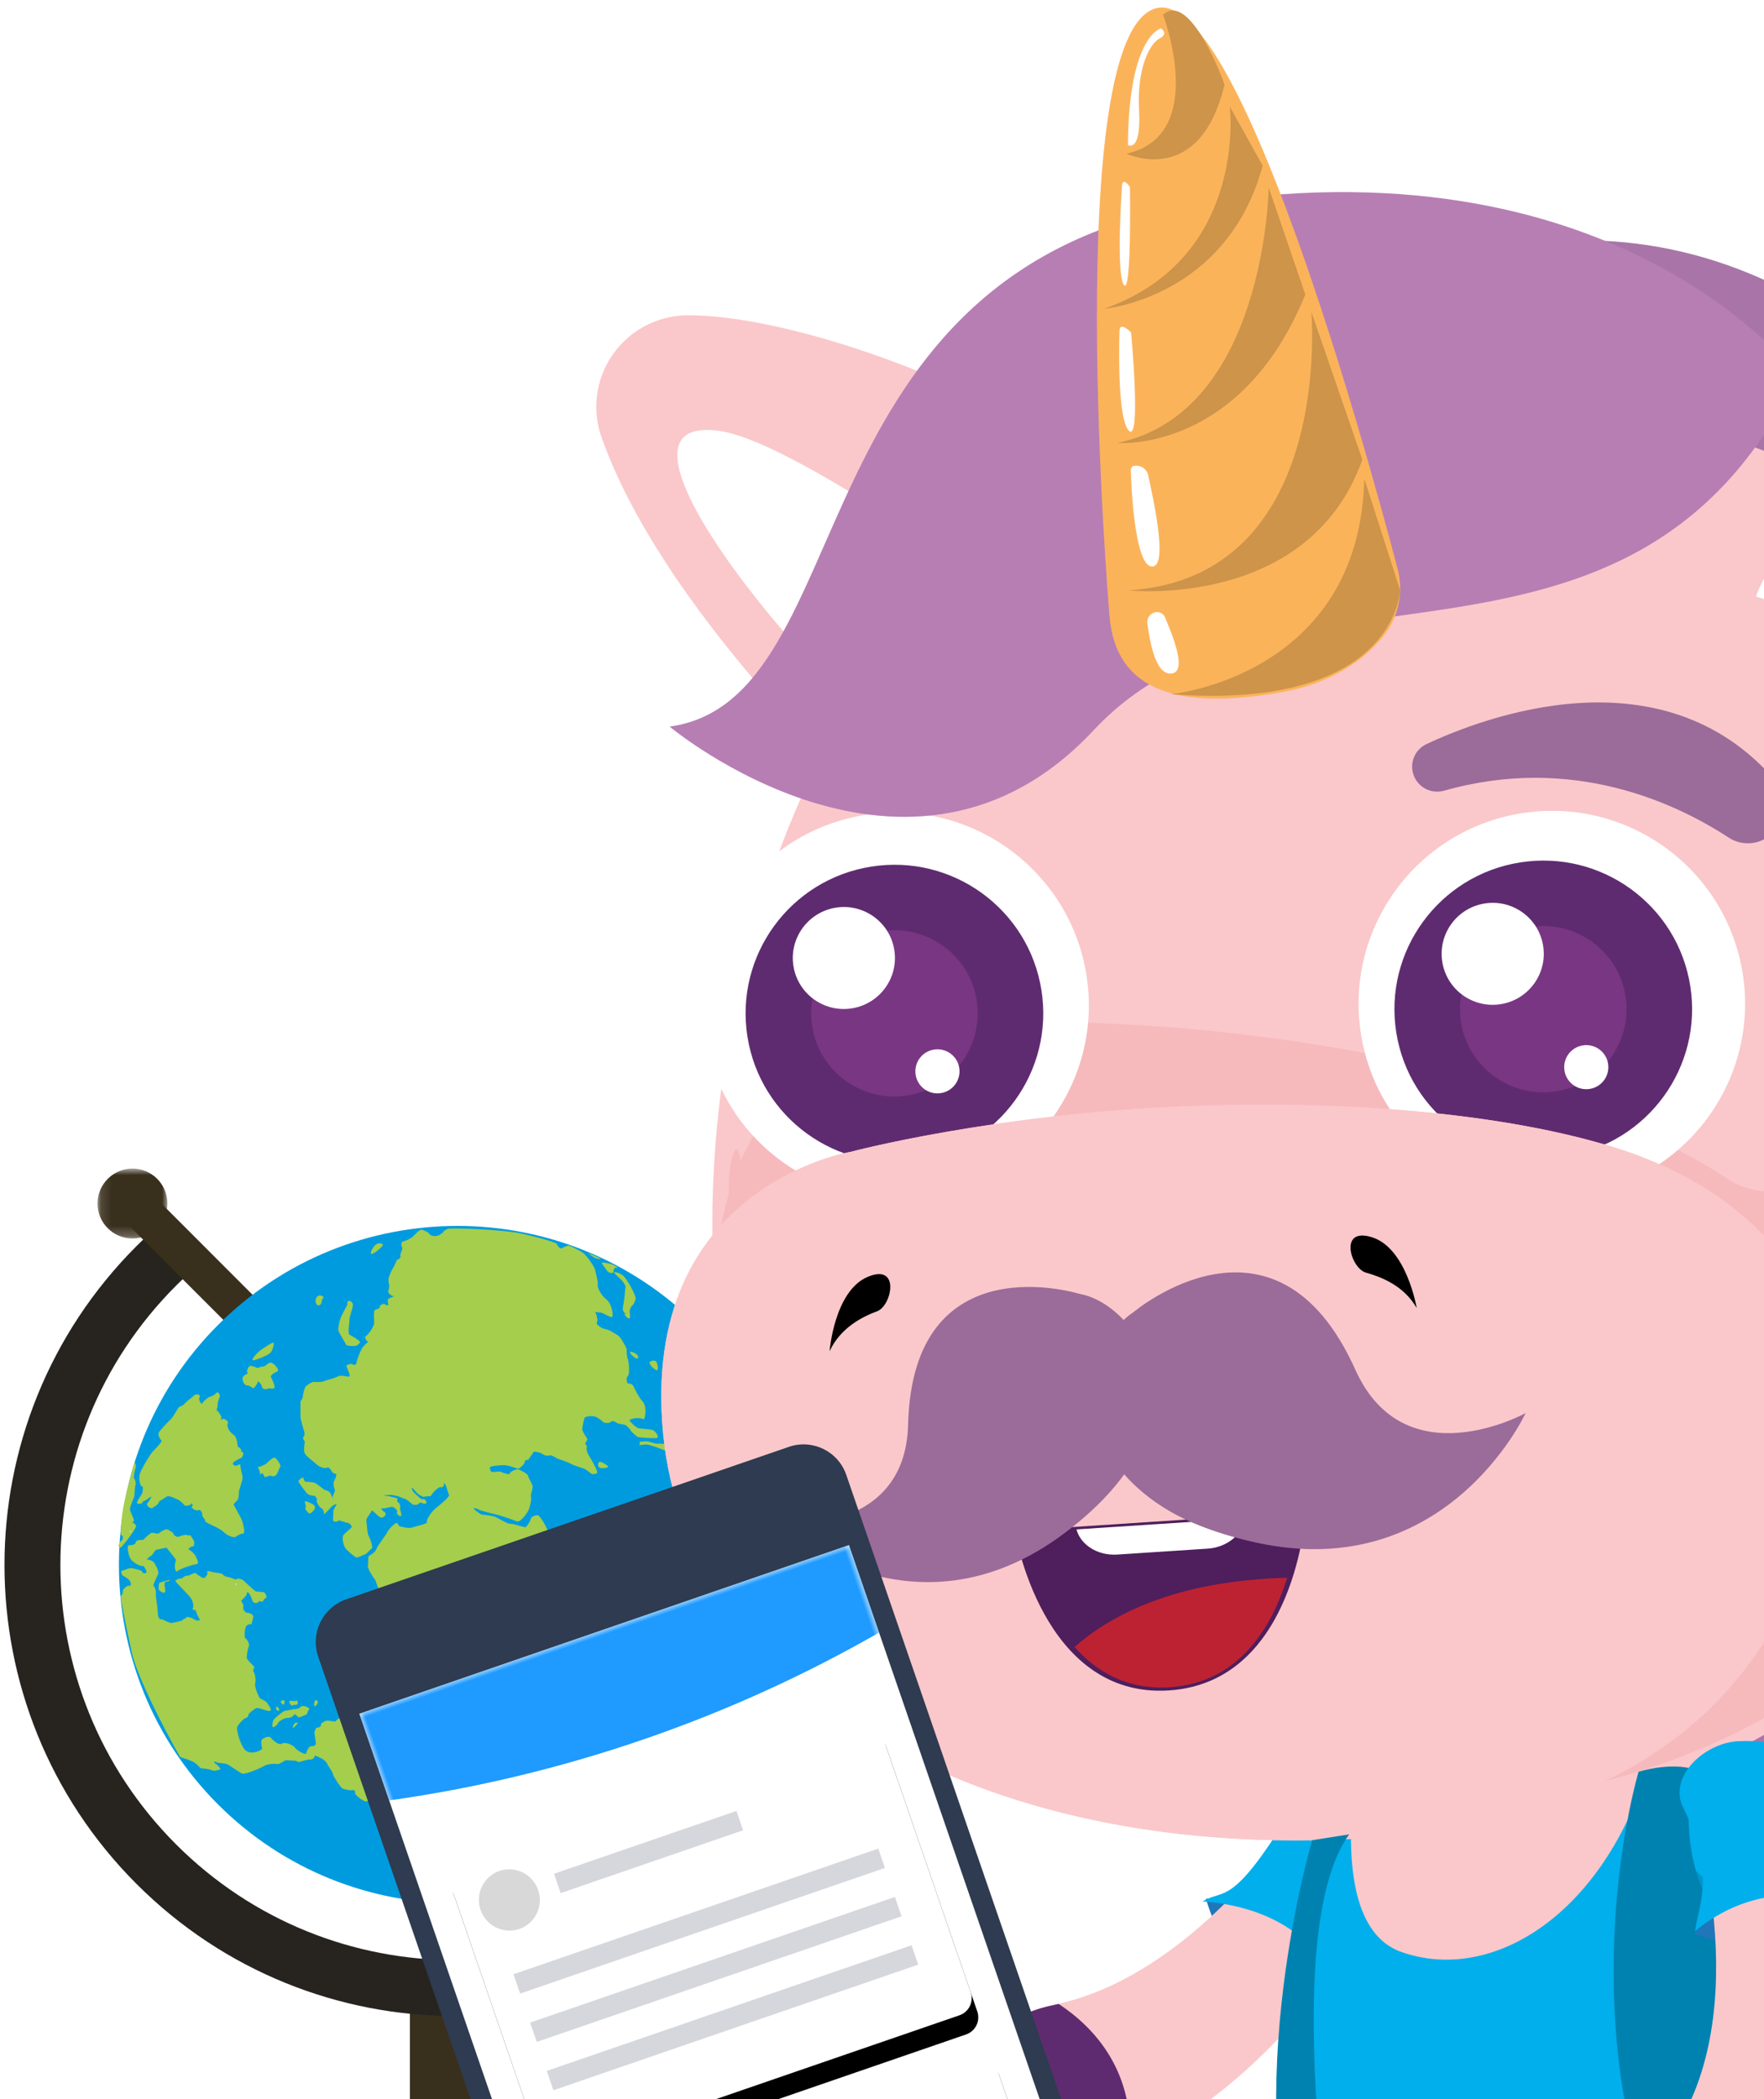 <?xml version="1.0" encoding="UTF-8"?>
<svg width="174px" height="207px" viewBox="0 0 174 207" version="1.1" xmlns="http://www.w3.org/2000/svg" xmlns:xlink="http://www.w3.org/1999/xlink">
    <!-- Generator: Sketch 58 (84663) - https://sketch.com -->
    <title>Group 2</title>
    <desc>Created with Sketch.</desc>
    <defs>
        <polygon id="path-1" points="0.12 0.856 7.013 0.856 7.013 7.751 0.12 7.751"></polygon>
        <polygon id="path-3" points="0 0 51.079 0 51.079 81.669 0 81.669"></polygon>
        <rect id="path-5" x="0" y="0" width="45.07" height="31.256" rx="1.782"></rect>
        <filter x="-18.9%" y="-20.8%" width="137.7%" height="154.4%" filterUnits="objectBoundingBox" id="filter-6">
            <feOffset dx="0" dy="2" in="SourceAlpha" result="shadowOffsetOuter1"></feOffset>
            <feGaussianBlur stdDeviation="2.5" in="shadowOffsetOuter1" result="shadowBlurOuter1"></feGaussianBlur>
            <feColorMatrix values="0 0 0 0 0   0 0 0 0 0   0 0 0 0 0  0 0 0 0.13 0" type="matrix" in="shadowBlurOuter1"></feColorMatrix>
        </filter>
        <rect id="path-7" x="0" y="34.281" width="45.07" height="36.297" rx="1.782"></rect>
        <filter x="-18.9%" y="-17.9%" width="137.7%" height="146.8%" filterUnits="objectBoundingBox" id="filter-8">
            <feOffset dx="0" dy="2" in="SourceAlpha" result="shadowOffsetOuter1"></feOffset>
            <feGaussianBlur stdDeviation="2.5" in="shadowOffsetOuter1" result="shadowBlurOuter1"></feGaussianBlur>
            <feColorMatrix values="0 0 0 0 0   0 0 0 0 0   0 0 0 0 0  0 0 0 0.13 0" type="matrix" in="shadowBlurOuter1"></feColorMatrix>
        </filter>
    </defs>
    <g id="RESPONSIVE-TEST-V2" stroke="none" stroke-width="1" fill="none" fill-rule="evenodd">
        <g id="CREATE-CLASS-UPDATES-1-(≤768px)" transform="translate(-584, -797)">
            <g id="Right-Panel" transform="translate(309, 84)">
                <g id="Illustrations" transform="translate(-80, 642)">
                    <g id="Group-2" transform="translate(324.9, 0.2)">
                        <g id="Illustration" transform="translate(29.7, 184.926)">
                            <polygon id="Fill-1" fill="#392F1D" points="40.83 93.652 49.789 93.652 49.789 83.998 40.83 83.998"></polygon>
                            <g id="Group-295" transform="translate(0, 0.256)">
                                <path d="M75.832,64.148 C74.915,65.306 73.923,66.429 72.85,67.501 C57.641,82.719 32.978,82.719 17.767,67.498 C2.553,52.285 2.553,27.613 17.767,12.401 C18.836,11.323 19.964,10.338 21.121,9.414 L17.195,5.486 C16.05,6.424 14.934,7.425 13.865,8.5 C-3.499,25.867 -3.499,54.031 13.867,71.401 C31.232,88.772 59.382,88.772 76.751,71.401 C77.82,70.332 78.822,69.221 79.762,68.075 L75.832,64.148 Z" id="Fill-2" fill="#27241F"></path>
                                <polygon id="Fill-4" fill="#392F1D" points="22.778 16.125 25.459 13.447 15.101 3.082 12.422 5.767"></polygon>
                                <g id="Group-8" transform="translate(9.899, 0)">
                                    <mask id="mask-2" fill="white">
                                        <use xlink:href="#path-1"></use>
                                    </mask>
                                    <g id="Clip-7"></g>
                                    <path d="M0.12,4.303 C0.12,2.401 1.666,0.855 3.569,0.855 C5.471,0.855 7.013,2.401 7.013,4.303 C7.013,6.207 5.471,7.751 3.569,7.751 C1.666,7.751 0.12,6.207 0.12,4.303" id="Fill-6" fill="#392F1D" mask="url(#mask-2)"></path>
                                </g>
                                <polygon id="Fill-11" fill="#392F1D" points="71.677 59.849 68.994 62.527 79.351 72.893 82.033 70.21"></polygon>
                                <path d="M84.435,71.673 C84.435,73.574 82.89,75.12 80.987,75.12 C79.081,75.12 77.542,73.574 77.542,71.673 C77.542,69.767 79.081,68.221 80.987,68.221 C82.89,68.221 84.435,69.767 84.435,71.673" id="Fill-13" fill="#392F1D"></path>
                                <path d="M21.9,16.282 C8.875,29.315 8.875,50.521 21.897,63.552 C34.926,76.584 56.12,76.575 69.148,63.547 C82.174,50.518 82.178,29.317 69.148,16.283 C56.122,3.254 34.926,3.254 21.9,16.282" id="Fill-15" fill="#009BDE"></path>
                                <path d="M75.335,25.164 C75.365,25.233 75.368,25.331 75.336,25.383 C75.305,25.437 75.447,25.619 75.485,25.658 C75.52,25.702 76.036,26.801 76.553,28.094 C77.064,29.381 77.973,32.986 77.937,33.118 C77.896,33.252 77.787,33.821 77.628,34.096 C77.47,34.36 77.079,35.085 76.957,35.095 C76.835,35.105 76.314,35.042 76.054,34.649 L75.589,34.27 L75.355,34.078 C75.099,34.061 74.675,33.824 74.406,33.556 C74.144,33.293 73.501,32.609 73.589,32.445 C73.676,32.278 73.566,31.435 73.297,30.947 L73.258,30.518 L73.234,30.172 C73.469,30.239 73.556,30.186 73.42,30.047 C73.285,29.913 73.321,29.433 73.384,29.254 C73.446,29.068 73.827,28.781 73.733,28.571 C73.64,28.364 73.446,27.646 73.523,27.45 C73.599,27.254 73.81,26.648 73.703,26.529 C73.601,26.415 73.832,25.875 74.124,25.569 C74.413,25.265 75.302,25.096 75.335,25.164" id="Fill-17" fill="#A4CE4C"></path>
                                <path d="M13.401,48.575 C12.731,45.533 12.24,43.024 12.312,43 C12.386,42.974 12.554,42.735 12.517,42.531 C12.479,42.324 13.016,41.904 13.133,42 C13.249,42.093 13.4,41.871 13.23,41.55 C13.059,41.232 12.491,41.033 12.454,40.939 C12.422,40.844 12.267,40.558 12.422,40.528 C12.574,40.502 13.175,40.19 13.449,40.264 C13.72,40.336 14.428,40.466 14.441,40.633 C14.454,40.803 14.872,40.811 14.855,40.622 C14.836,40.434 14.569,39.978 14.479,40.04 C14.39,40.106 13.819,39.907 13.411,39.507 C13.008,39.109 12.923,38.052 13.074,38.012 C13.225,37.975 13.719,38.041 13.8,37.704 C13.877,37.362 14.533,37.564 14.616,37.4 C14.697,37.237 15.257,36.797 15.381,36.768 C15.501,36.739 15.963,36.935 16.095,36.804 C16.226,36.675 16.711,36.378 16.888,36.44 C17.063,36.498 17.52,36.749 17.51,36.863 C17.5,36.971 17.807,37.221 17.99,37.163 C18.174,37.104 18.725,36.908 18.824,36.995 C18.92,37.08 19.191,36.965 19.228,37.078 C19.266,37.191 19.601,37.597 19.566,37.702 C19.526,37.806 19.613,38.111 19.428,38.109 C19.239,38.103 18.882,38.4 19.023,38.429 C19.166,38.458 19.619,38.869 19.697,39.084 C19.779,39.303 20.149,39.826 19.736,39.877 C19.316,39.927 18.088,40.357 17.915,40.548 C17.741,40.737 17.487,40.186 17.77,39.434 L17.175,38.677 L16.822,38.236 C16.488,38.3 16.044,38.396 15.832,38.451 C15.624,38.507 15.45,39.016 15.279,39.064 C15.112,39.117 14.792,39.461 14.914,39.419 C15.036,39.376 15.467,39.533 15.598,39.713 C15.728,39.893 16.117,40.589 16.003,40.833 C15.893,41.083 15.456,41.963 15.541,41.994 C15.62,42.023 15.807,42.44 15.773,42.704 C15.737,42.964 15.893,43.87 15.924,44.104 C15.96,44.34 15.954,45.021 16.044,45.105 C16.138,45.188 16.123,45.343 16.275,45.299 C16.428,45.248 17.105,45.732 17.378,45.658 C17.66,45.585 18.41,45.477 18.43,45.362 C18.448,45.248 18.779,45.255 18.741,45.133 C18.708,45.015 19.241,45.093 19.507,45.283 C19.772,45.472 20.266,45.501 20.05,45.219 C19.837,44.935 19.697,44.303 19.653,44.391 C19.61,44.477 19.313,44.292 19.416,44.204 C19.515,44.121 19.485,43.575 19.205,43.189 C18.928,42.805 17.683,41.612 17.704,41.518 C17.723,41.428 18.09,41.239 18.233,41.282 C18.378,41.331 18.626,40.948 18.847,41.005 C19.06,41.063 19.576,40.609 19.74,40.781 C19.916,40.951 20.453,41.313 20.572,41.217 C20.688,41.119 20.935,40.848 20.854,40.746 C20.774,40.649 20.859,40.483 21.146,40.589 C21.434,40.698 22.241,40.746 22.312,40.831 C22.39,40.913 22.643,41.131 22.858,41.125 C23.08,41.119 23.701,41.473 23.724,41.357 C23.744,41.239 24.228,41.305 24.409,41.47 C24.587,41.635 25.44,42.447 25.632,42.542 C25.825,42.63 26.396,42.557 26.503,42.683 C26.615,42.813 26.792,43.149 26.6,43.219 C26.408,43.289 26.33,43.612 26.253,43.572 C26.169,43.53 25.915,43.468 25.862,43.607 C25.816,43.742 25.355,43.781 25.276,43.419 C25.201,43.056 24.798,42.37 24.762,42.725 C24.723,43.084 24.082,43.487 24.183,43.527 C24.277,43.554 24.478,43.962 24.389,44.114 C24.304,44.264 24.596,44.674 24.779,44.663 C24.967,44.649 25.42,44.802 25.38,45.07 C25.339,45.328 25.161,45.936 25.19,45.847 C25.219,45.758 24.807,45.729 24.657,46.031 C24.514,46.33 24.48,47.157 24.604,47.176 C24.729,47.194 25.026,47.709 24.949,47.924 C24.868,48.134 24.706,48.892 24.749,49.129 C24.79,49.362 25.507,49.945 25.479,50.032 C25.454,50.128 25.304,50.405 25.398,50.46 C25.497,50.517 25.685,51.221 25.575,51.601 C25.468,51.982 25.966,53.081 26.087,53.13 C26.22,53.175 26.638,53.385 26.733,53.533 C26.835,53.684 27.28,54.25 27.036,54.332 C26.795,54.414 25.91,53.979 25.686,54.062 C25.459,54.15 24.886,54.628 24.906,54.693 C24.92,54.756 24.886,54.977 24.655,55.028 C24.422,55.083 23.819,55.763 23.784,55.96 C23.745,56.156 23.951,57.306 24.48,58.076 C25.014,58.842 26.362,58.194 26.261,57.999 C26.159,57.807 26.13,57.226 26.256,57.129 C26.379,57.031 26.956,56.729 27.13,56.99 C27.306,57.252 27.965,57.774 28.194,57.57 C28.429,57.362 29.277,57.643 29.509,57.978 C29.741,58.308 30.577,58.701 30.597,58.533 C30.619,58.362 30.854,57.885 30.992,57.839 C31.131,57.789 31.533,57.854 31.55,57.594 C31.569,57.328 31.367,56.51 31.424,56.391 C31.483,56.271 31.552,55.963 31.694,55.986 C31.838,56.015 32.137,55.821 32.055,55.706 C31.974,55.593 32.436,55.314 32.664,55.298 C32.898,55.287 33.525,55.441 33.521,55.363 C33.519,55.287 33.831,55.024 34.133,54.946 C34.441,54.871 35.437,54.634 35.68,54.756 C35.922,54.871 36.977,54.802 37.511,54.691 C38.042,54.581 38.786,55.131 38.908,55.106 C39.034,55.084 39.516,54.771 39.725,54.666 C39.935,54.563 40.595,54.529 40.694,54.426 C40.796,54.326 41.247,53.979 41.473,53.883 C41.702,53.788 42.32,53.783 42.317,53.641 C42.315,53.498 42.918,53.559 43.275,53.74 L43.617,54.087 L43.836,54.302 C43.974,54.536 44.155,54.793 44.232,54.892 C44.311,54.984 44.422,55.65 44.433,55.822 C44.45,55.991 44.737,56.517 44.737,56.582 C44.742,56.645 44.668,56.895 44.758,57.01 C44.854,57.126 45.132,57.705 45.411,58.057 C45.697,58.411 46.444,59.433 46.395,59.567 C46.34,59.697 46.088,60.457 46.129,60.63 C46.165,60.801 46.312,61.358 46.428,61.478 C46.546,61.594 46.838,62.108 46.809,62.352 C46.786,62.598 47.297,63.417 47.287,63.556 C47.28,63.692 47.42,64.109 47.377,64.154 C47.331,64.201 47.29,64.418 47.175,64.534 C47.063,64.648 46.91,65.021 47.105,65.097 C47.304,65.174 47.824,65.913 47.81,66.146 C47.797,66.377 47.494,67.16 47.684,67.41 C47.876,67.653 47.626,68.41 47.962,68.628 C48.301,68.847 48.758,69.508 48.897,69.495 C49.033,69.481 49.491,69.951 49.555,70.079 C49.622,70.21 49.522,70.683 49.565,70.872 C49.609,71.064 50.176,71.555 50.298,71.514 C50.422,71.474 50.9,71.829 51.056,71.841 C51.212,71.857 51.513,71.869 51.394,72.061 C51.269,72.26 50.826,72.772 50.693,72.787 C50.561,72.802 50.218,72.948 50.218,72.948 C50.203,72.95 50.114,72.927 50.035,72.896 C49.955,72.863 49.527,72.564 49.267,72.438 C49.012,72.308 48.137,72.047 47.88,71.838 C47.626,71.624 46.58,70.801 46.418,70.678 C46.257,70.557 45.98,70.127 45.887,70.183 C45.799,70.233 45.591,69.727 45.663,69.544 C45.733,69.365 45.252,68.936 45.218,69.054 C45.187,69.174 44.418,68.777 43.954,68.335 C43.496,67.893 42.961,66.612 42.607,66.382 C42.262,66.149 41.692,65.273 41.592,65.206 C41.493,65.13 41.192,65.026 41.12,64.915 C41.046,64.8 40.691,64.358 40.381,64.189 C40.074,64.01 39.007,63.606 38.695,63.611 C38.385,63.615 37.528,63.565 37.495,63.467 C37.46,63.372 36.907,63.169 36.572,63.256 C36.232,63.34 35.339,62.53 35.414,62.43 C35.49,62.322 35.348,62.084 35.182,62.146 C35.014,62.208 34.386,62.104 34.167,61.971 C33.946,61.835 33.25,60.748 33.226,60.527 C33.194,60.307 32.665,59.615 32.655,59.519 C32.647,59.421 32.299,59.101 32.106,59.02 C31.912,58.941 31.408,58.659 31.433,58.773 C31.458,58.885 31.281,59.15 30.983,59.127 C30.679,59.097 29.89,59.427 29.838,59.379 C29.79,59.33 29.532,59.216 29.375,59.238 C29.221,59.26 28.688,59.167 28.549,59.216 C28.419,59.263 27.931,59.628 27.762,59.578 C27.588,59.527 26.792,59.541 26.401,59.788 C26.005,60.036 24.596,60.613 24.292,60.516 C23.988,60.415 22.941,59.589 22.688,59.552 C22.434,59.515 21.704,59.443 21.622,59.35 C21.535,59.259 21.481,59.464 21.645,59.535 C21.808,59.608 22.242,60.085 22.134,60.104 C22.023,60.127 21.539,60.328 21.261,60.176 C20.988,60.024 20.229,60.028 20.156,59.959 C20.078,59.889 19.827,59.575 19.505,59.387 C19.178,59.2 18.275,58.908 18.205,58.908 C18.129,58.912 14.074,51.621 13.401,48.575" id="Fill-19" fill="#A4CE4C"></path>
                                <path d="M12.383,37.019 C12.258,37.094 12.301,36.07 12.484,34.74 C12.663,33.413 13.592,29.935 13.665,29.881 C13.737,29.825 13.864,30.129 13.772,30.378 C13.685,30.624 13.532,31.364 13.623,31.4 C13.715,31.435 13.844,31.93 13.762,32.094 C13.681,32.258 13.694,32.917 13.644,33.163 C13.592,33.404 13.185,34.23 13.221,34.481 C13.258,34.738 13.697,35.52 13.594,35.621 C13.494,35.723 13.301,35.892 13.383,35.769 C13.465,35.648 13.768,35.948 13.824,36.062 C13.874,36.174 13.511,36.706 13.289,37.024 C13.066,37.345 12.339,38.27 12.28,38.242 C12.225,38.209 12.082,38.135 12.091,38.032 C12.098,37.932 12.258,37.592 12.43,37.511 C12.601,37.427 12.509,36.938 12.383,37.019" id="Fill-21" fill="#A4CE4C"></path>
                                <path d="M51.953,7.287 C53.827,7.716 55.35,8.176 55.351,8.311 C55.35,8.448 55.63,8.778 55.784,8.723 C55.936,8.671 56.349,8.387 56.572,8.468 C56.798,8.546 57.633,8.954 57.938,9.186 C58.24,9.414 58.998,10.46 59.083,10.795 C59.175,11.131 59.43,12.164 59.362,12.347 C59.286,12.527 59.674,13.352 60.21,13.756 C60.752,14.167 60.956,15.428 60.755,15.491 C60.558,15.548 59.82,15.037 59.617,15.045 C59.413,15.056 58.984,14.943 59.12,15.043 C59.254,15.143 59.29,15.641 59.328,15.718 C59.366,15.8 59.235,16.07 59.269,16.164 C59.31,16.263 59.704,16.567 59.847,16.612 C59.992,16.655 60.485,16.765 60.635,16.875 C60.785,16.987 61.338,17.225 61.559,17.504 C61.784,17.787 62.212,18.572 62.212,18.636 C62.217,18.698 62.175,19.162 62.304,19.548 C62.438,19.932 62.549,21.116 62.32,21.332 C62.088,21.548 62.303,22.127 62.37,22.068 C62.446,22.006 62.738,22.089 62.854,22.258 C62.961,22.421 63.289,23.28 63.791,23.83 C64.289,24.383 63.979,25.659 63.895,25.582 C63.809,25.509 63.41,25.442 63.176,25.462 C62.944,25.484 62.416,25.56 62.527,25.74 C62.64,25.921 63.178,26.428 63.397,26.47 C63.618,26.505 64.439,26.553 64.739,26.629 C65.042,26.703 65.542,27.409 65.118,27.436 C64.697,27.457 63.456,27.396 63.291,27.309 C63.131,27.219 62.66,26.794 62.61,26.682 C62.573,26.57 62.24,26.212 62.067,26.137 C61.893,26.063 61.357,26.036 61.252,25.946 C61.145,25.853 60.814,25.64 60.632,25.838 C60.443,26.038 59.87,25.909 59.839,25.814 C59.806,25.718 59.328,25.388 59.092,25.311 C58.848,25.232 58.149,25.255 58.06,25.45 C57.973,25.644 57.857,26.335 57.826,26.537 C57.802,26.733 58.272,27.395 58.33,27.507 C58.392,27.626 58.068,27.935 58.135,28.006 C58.203,28.069 58.337,28.297 58.282,28.355 C58.219,28.416 58.282,28.877 58.541,29.254 C58.805,29.635 59.408,30.743 59.292,30.876 C59.175,31.01 58.773,31.01 58.674,30.91 C58.569,30.81 58.149,30.487 57.951,30.423 C57.76,30.359 57.011,30.145 56.698,29.961 C56.388,29.781 55.491,29.507 55.358,29.442 C55.234,29.378 54.76,29.063 54.629,29.141 C54.495,29.222 54.081,29.138 54.026,29.073 C53.976,29.005 53.633,28.816 53.064,28.766 L52.611,29.413 L52.485,29.602 C52.32,29.528 52.169,29.635 52.148,29.831 C52.122,30.033 51.586,30.497 51.474,30.454 C51.363,30.412 50.711,30.174 50.29,30.115 C49.863,30.056 48.742,30.212 48.728,30.302 C48.71,30.392 48.748,30.689 48.896,30.76 C49.041,30.827 49.573,30.677 49.802,30.767 C50.027,30.855 50.648,31.088 50.674,30.932 C50.702,30.781 51.279,30.459 51.535,30.526 C51.79,30.591 52.48,30.989 52.493,31.159 C52.497,31.334 52.956,32.01 52.941,32.244 C52.927,32.477 52.702,33.15 52.773,33.251 C52.846,33.349 52.737,33.946 52.603,34.37 C52.465,34.799 51.725,35.79 51.374,35.645 C51.025,35.496 49.846,35.095 49.449,34.991 C49.052,34.889 47.834,34.628 47.615,34.474 C47.398,34.326 46.988,34.321 47.139,34.426 C47.285,34.534 47.763,34.973 47.947,34.977 C48.137,34.977 48.852,35.097 49.118,35.153 C49.39,35.216 50.427,35.913 50.767,35.888 C51.109,35.856 52.164,36.315 52.292,36.187 C52.423,36.055 52.754,35.573 52.746,35.407 C52.736,35.23 53.294,34.93 53.517,35.073 C53.741,35.22 54.337,36.203 54.496,36.756 C54.65,37.317 55.033,38.935 55.02,39.12 C55,39.304 55.089,40.036 55.26,40.327 C55.43,40.622 56.188,41.779 56.728,42.245 C57.266,42.722 58.363,44.421 58.394,44.969 C58.422,45.515 59.458,47.131 59.393,47.251 C59.332,47.372 59.296,47.827 59.398,47.99 C59.493,48.154 59.972,48.871 59.976,49.2 C59.986,49.527 60.281,50.807 60.179,51.281 C60.074,51.756 58.903,52.745 58.431,52.468 C57.956,52.189 56.616,51.711 56.466,51.557 C56.315,51.404 55.58,50.836 55.175,50.637 C54.769,50.441 53.496,49.954 53.215,49.605 C52.933,49.257 52.228,48.159 51.93,47.919 C51.634,47.681 50.59,47.212 50.247,47.006 C49.905,46.793 48.759,46.109 48.567,45.785 C48.373,45.458 47.368,44.657 47.303,44.779 C47.242,44.9 46.983,45.264 46.799,45.304 C46.617,45.353 45.994,45.667 45.794,45.483 L45.633,45.611 L45.282,45.894 C45.466,46.252 45.447,46.723 45.232,46.942 C45.013,47.161 44.331,47.804 43.995,47.871 C43.66,47.939 42.482,47.982 42.128,47.825 C41.769,47.664 40.488,47.089 40.048,46.647 C39.608,46.209 38.387,44.814 38.313,44.531 C38.236,44.237 37.695,42.969 37.751,42.369 L37.625,42.005 L37.424,41.443 C36.945,40.819 36.617,40.15 36.684,39.951 C36.75,39.753 36.662,39.139 36.795,39.05 C36.929,38.961 37.399,38.728 37.523,38.38 C37.644,38.031 38.525,36.918 38.638,36.652 C38.754,36.384 39.434,35.738 39.557,35.807 C39.683,35.871 39.729,36.139 39.854,36.143 C39.974,36.143 40.683,36.401 41.108,36.241 C41.532,36.082 42.602,35.886 42.516,35.707 C42.431,35.528 42.877,34.778 43.317,34.407 C43.758,34.034 44.822,33.218 44.686,32.986 C44.545,32.761 44.419,32.093 44.318,31.992 C44.218,31.893 44.052,31.759 44.174,31.925 C44.304,32.09 43.959,32.391 43.889,32.28 C43.82,32.169 43.171,32.616 42.893,33.15 L42.371,33.2 L42.136,33.222 C41.932,33.137 41.678,32.986 41.575,32.886 C41.468,32.787 41.067,32.292 41.026,32.332 C40.986,32.376 41.059,32.659 41.288,32.86 C41.527,33.062 42.001,33.578 42.136,33.465 C42.265,33.346 42.559,33.744 42.428,33.862 C42.303,33.98 41.932,33.824 41.954,33.795 C41.975,33.765 41.802,33.782 41.691,33.915 C41.577,34.05 41.171,34.05 41.07,33.952 C40.967,33.848 40.544,33.511 40.355,33.423 L40.175,33.368 C40.05,33.337 39.769,33.187 39.646,33.163 L38.99,33.027 C38.273,33.063 38.036,33.109 38.455,33.126 C38.881,33.142 39.802,33.431 39.652,33.421 C39.511,33.409 39.594,33.805 39.671,33.768 C39.745,33.735 39.921,34.102 39.865,34.284 C39.808,34.468 40.097,35.049 39.945,35.123 C39.799,35.194 39.451,34.841 39.559,34.738 C39.667,34.64 39.376,34.297 39.141,34.232 C38.897,34.178 38.217,34.441 38.097,34.366 C37.986,34.29 37.977,34.525 38.316,34.72 C38.654,34.909 38.196,35.438 37.853,35.216 C37.514,34.995 37.07,34.414 37.032,34.628 C36.997,34.844 36.461,35.336 36.532,35.609 C36.607,35.877 36.588,36.815 36.78,37.126 C36.972,37.439 37.209,38.283 37.072,38.325 C36.932,38.371 36.558,38.893 36.388,38.912 C36.216,38.933 35.656,39.302 35.476,39.179 C35.29,39.051 34.676,38.552 34.501,38.336 C34.326,38.123 34.09,37.326 34.252,37.043 C34.417,36.761 35.122,36.282 35.1,36.176 C35.076,36.062 34.858,35.779 34.67,35.789 C34.488,35.795 33.863,35.463 33.747,35.594 C33.634,35.728 33.288,35.692 33.256,35.545 C33.229,35.407 33.307,34.894 33.274,34.703 C33.237,34.513 33.604,34.008 33.608,33.96 C33.611,33.915 33.305,33.986 33.072,34.23 C32.84,34.481 32.342,35.036 32.359,34.915 C32.376,34.791 32.299,34.418 32.118,34.362 C31.942,34.308 31.544,33.689 31.65,33.561 C31.755,33.426 31.424,33.063 31.348,33.109 C31.282,33.147 30.78,33.057 30.626,32.826 C30.472,32.593 29.814,31.838 29.85,31.687 C29.882,31.532 30.269,31.24 30.313,31.354 C30.358,31.464 30.452,31.749 30.56,31.742 C30.666,31.735 31.154,31.764 31.401,31.829 C31.645,31.89 32.384,32.577 32.499,32.571 C32.604,32.563 32.949,32.72 33.026,32.934 C33.103,33.145 33.38,33.625 33.239,33.426 C33.097,33.229 33.515,32.663 33.432,32.531 C33.348,32.402 33.248,31.923 33.322,31.755 C33.388,31.591 33.647,31.09 33.559,30.998 C33.477,30.905 33.232,30.929 33.168,30.786 C33.108,30.645 32.819,30.205 32.662,30.347 C32.504,30.491 31.865,30.259 31.647,30.038 C31.426,29.818 30.701,29.315 30.485,28.985 C30.274,28.659 30.512,27.8 30.445,27.737 C30.379,27.67 30.245,27.436 30.305,27.372 C30.361,27.309 30.48,27.126 30.425,26.857 C30.366,26.589 30.008,25.582 30.034,25.24 C30.055,24.899 30.025,23.914 30.045,23.823 C30.062,23.73 30.252,23.581 30.266,23.362 C30.275,23.144 30.432,22.464 30.561,22.335 C30.69,22.205 31.174,21.873 31.348,21.887 C31.52,21.899 32.128,21.942 32.308,21.838 C32.491,21.739 33.322,21.576 33.729,21.35 C34.141,21.129 34.87,21.537 34.892,21.285 C34.917,21.038 34.484,20.302 34.589,20.255 C34.694,20.209 35.046,20.044 35.146,20.145 C35.249,20.246 35.542,20.274 35.571,19.978 C35.603,19.689 35.988,18.709 36.197,18.453 C36.407,18.192 36.878,17.815 36.733,17.91 C36.582,18.003 36.296,17.436 36.5,17.36 C36.705,17.281 37.325,16.392 37.311,16.065 C37.293,15.736 37.236,14.824 37.392,14.784 C37.544,14.743 37.914,14.637 37.861,14.493 C37.807,14.348 38.247,14.107 38.369,14.235 C38.486,14.364 38.748,14.376 38.706,14.244 C38.667,14.114 38.563,13.714 38.774,13.653 C38.987,13.589 39.404,13.389 39.24,13.439 C39.078,13.489 38.64,13.092 38.687,12.97 C38.735,12.852 38.838,12.429 38.778,12.301 C38.715,12.17 38.702,11.722 38.748,11.59 C38.798,11.452 39.002,10.892 39.172,10.658 C39.342,10.422 39.529,9.79 39.638,9.811 C39.747,9.834 39.966,9.6 39.894,9.437 C39.821,9.277 40.189,8.768 40.054,8.598 C39.918,8.429 40.018,8.022 40.174,8.028 C40.332,8.033 40.9,7.766 41.103,7.582 C41.308,7.394 41.754,6.88 41.955,6.884 C42.157,6.887 42.727,7.167 42.761,7.308 C42.789,7.446 43.358,7.64 43.759,7.39 L43.991,7.241 C44.115,7.158 44.182,6.987 44.308,6.927 L44.558,6.806 C44.85,6.665 50.083,6.866 51.953,7.287" id="Fill-23" fill="#A4CE4C"></path>
                                <path d="M60.901,10.356 C61.116,10.47 61.304,10.583 61.319,10.613 C61.326,10.644 61.267,10.682 61.168,10.63 C61.07,10.583 60.87,10.832 60.921,11.027 C60.971,11.216 60.439,11.177 60.32,10.98 C60.199,10.783 59.687,10.193 59.779,10.134 C59.872,10.074 60.685,10.242 60.901,10.356" id="Fill-25" fill="#A4CE4C"></path>
                                <path d="M66.881,21.553 C66.832,21.625 66.739,21.537 66.679,21.36 C66.617,21.184 66.86,20.825 66.706,20.687 C66.557,20.549 66.534,20.17 66.67,20.123 C66.804,20.072 67.331,20.28 67.499,20.187 C67.658,20.095 68.03,20.669 67.896,20.862 C67.758,21.051 67.723,21.557 67.628,21.518 C67.533,21.479 66.928,21.475 66.881,21.553" id="Fill-27" fill="#A4CE4C"></path>
                                <path d="M70.405,25.125 C70.627,25.18 70.715,25.27 70.602,25.327 C70.492,25.377 70.084,25.526 70.114,25.656 C70.146,25.781 70.07,25.9 69.605,25.614 C69.139,25.327 68.95,24.202 69.155,24.067 C69.363,23.942 69.924,24.317 69.876,24.43 C69.826,24.546 70.181,25.068 70.405,25.125" id="Fill-29" fill="#A4CE4C"></path>
                                <path d="M68.491,24.898 C68.642,25.084 68.89,25.426 69.047,25.658 C69.202,25.888 69.242,26.457 69.287,26.452 C69.335,26.442 69.407,26.473 69.353,26.563 C69.299,26.652 69.3,26.918 69.066,26.92 C68.836,26.928 68.071,27.525 67.835,27.462 C67.597,27.399 67.064,26.626 67.2,26.105 C67.335,25.587 66.713,24.059 66.909,23.973 C67.108,23.884 67.696,23.9 67.773,24.027 C67.853,24.157 68.344,24.713 68.491,24.898" id="Fill-31" fill="#A4CE4C"></path>
                                <path d="M70.254,27.951 C70.393,27.936 70.148,28.114 69.715,28.348 C69.281,28.587 68.099,29.418 68.016,29.289 C67.935,29.158 68.071,28.691 68.428,28.543 C68.791,28.392 70.114,27.969 70.254,27.951" id="Fill-33" fill="#A4CE4C"></path>
                                <path d="M63.334,19.345 C63.375,19.553 63.288,19.651 63.138,19.569 C62.99,19.48 62.585,19.211 62.557,18.987 C62.523,18.761 63.294,19.141 63.334,19.345" id="Fill-35" fill="#A4CE4C"></path>
                                <path d="M64.525,19.9 C64.792,19.728 65.086,19.764 65.175,19.97 C65.263,20.18 65.375,20.74 65.19,20.745 C65.004,20.752 64.255,20.066 64.525,19.9" id="Fill-37" fill="#A4CE4C"></path>
                                <path d="M71.327,22.127 C71.689,22.525 71.203,23.2 70.735,23.266 C70.286,22.856 70.884,22.198 71.327,22.127" id="Fill-39" fill="#A4CE4C"></path>
                                <path d="M63.092,13.747 C62.984,14.065 62.853,14.333 62.789,14.342 C62.725,14.348 62.545,14.635 62.516,14.835 C62.486,15.031 62.622,15.608 62.467,15.637 C62.311,15.661 61.946,15.277 62.034,15.193 C62.121,15.106 62.272,14.989 62.171,15.131 C62.073,15.273 61.8,14.885 61.832,14.638 C61.869,14.39 62.009,13.561 62.016,13.332 C62.019,13.101 62.129,12.441 62.089,12.391 C62.048,12.338 61.908,12.066 61.726,11.873 C61.548,11.683 60.921,11.143 60.978,11.085 C61.035,11.028 61.487,11.113 61.85,11.402 C62.218,11.688 63.198,13.422 63.092,13.747" id="Fill-41" fill="#A4CE4C"></path>
                                <path d="M58.409,9.181 C58.839,9.359 59.263,9.546 59.685,9.745 C59.284,9.846 58.856,9.574 58.409,9.181" id="Fill-43" fill="#A4CE4C"></path>
                                <path d="M64.03,28.063 C63.49,28.134 63.211,28.171 63.41,28.147 C63.605,28.122 63.434,27.737 63.529,27.78 C63.627,27.824 64.134,27.678 64.477,27.806 L64.808,27.904 L65.117,27.987 C65.653,27.95 66.358,28.031 66.682,28.171 C67.011,28.306 67.244,28.969 67.002,28.993 C66.757,29.013 64.568,27.998 64.03,28.063" id="Fill-45" fill="#A4CE4C"></path>
                                <path d="M59.441,30.245 C59.342,29.979 59.416,29.771 59.603,29.775 C59.792,29.783 60.343,30.12 60.389,30.249 C60.436,30.379 59.539,30.508 59.441,30.245" id="Fill-47" fill="#A4CE4C"></path>
                                <path d="M60.577,42.597 C60.757,42.853 60.883,43.114 60.869,43.177 C60.854,43.24 60.997,43.477 61.08,43.561 C61.165,43.645 61.488,44.036 61.616,44.241 C61.739,44.447 62.029,45.307 61.955,45.444 C61.886,45.579 61.378,45.782 61.17,45.611 C60.96,45.439 60.159,44.933 60.108,44.791 C60.052,44.646 59.78,44.216 59.653,44.164 C59.526,44.115 59.124,43.486 59.073,43.23 C59.019,42.978 59.119,42.155 58.988,41.926 C58.856,41.697 58.77,41.243 58.955,41.415 C59.136,41.586 60.403,42.339 60.577,42.597" id="Fill-49" fill="#A4CE4C"></path>
                                <path d="M51.513,69.238 C51.195,68.951 51.514,68.508 51.829,68.924 C51.721,69.033 51.621,69.134 51.513,69.238" id="Fill-51" fill="#A4CE4C"></path>
                                <path d="M24.301,35.635 C24.389,35.939 24.468,36.302 24.478,36.441 C24.49,36.584 24.483,36.919 24.346,36.865 C24.198,36.815 23.76,37.068 23.656,37.17 C23.553,37.269 22.912,37.159 22.46,36.695 C21.996,36.231 20.629,35.81 20.637,35.613 C20.647,35.412 20.33,35.203 20.347,35.018 C20.364,34.832 20.208,34.434 19.971,34.543 C19.724,34.658 19.183,34.298 19.339,34.171 C19.501,34.041 19.255,33.762 19.264,33.904 C19.276,34.045 18.704,34.184 18.599,34.057 C18.495,33.924 18.082,33.533 17.904,33.475 C17.732,33.419 17.048,33.038 16.832,33.209 C16.611,33.377 16.028,33.663 16.061,33.778 C16.088,33.886 15.632,34.229 15.419,34.326 C15.209,34.424 14.761,34.059 14.935,33.856 C15.11,33.65 15.432,33.163 15.291,33.218 C15.155,33.274 14.759,33.604 14.588,33.646 C14.409,33.687 14.424,33.938 14.314,33.904 C14.199,33.872 13.925,34.001 13.919,33.798 C13.908,33.594 14.298,33.145 14.41,32.906 C14.516,32.667 14.522,32.097 14.407,32.196 C14.289,32.291 14.047,31.545 14.175,31.021 C14.306,30.503 15.261,28.968 15.489,28.731 C15.72,28.496 16.465,27.754 16.32,27.658 C16.175,27.558 15.947,27.097 16.064,26.889 C16.178,26.68 16.883,25.905 17.203,25.619 C17.52,25.332 17.937,24.47 18.042,24.395 C18.143,24.319 18.513,24.199 18.61,24.045 C18.708,23.887 19.324,23.443 19.539,23.229 C19.755,23.015 20.236,23.152 20.085,23.408 C19.932,23.658 20.287,24.211 20.364,24.001 C20.446,23.786 21.006,23.34 21.131,23.347 C21.256,23.359 21.667,23.095 21.78,22.949 C21.89,22.804 22.17,23.215 22.081,23.362 C21.994,23.511 21.83,24.026 21.867,24.167 C21.906,24.311 21.696,24.686 21.807,24.725 C21.921,24.761 22.23,25.24 22.235,25.367 C22.231,25.488 22.117,25.685 22.323,25.563 C22.533,25.431 23.015,25.835 22.88,25.977 C22.742,26.12 22.909,26.76 23.397,27.065 C23.882,27.367 23.775,28.306 23.898,28.31 C24.027,28.316 24.306,28.713 24.213,28.731 C24.117,28.746 24.056,28.806 24.264,28.783 C24.472,28.76 24.41,29.3 24.181,29.388 C23.953,29.48 23.361,29.807 23.369,29.899 C23.38,29.994 23.445,30.192 23.7,30.15 C23.959,30.105 24.111,29.889 24.106,30.122 C24.093,30.356 24.358,31.139 24.326,31.416 C24.291,31.694 23.983,32.524 23.975,32.664 C23.971,32.808 23.936,33.288 23.893,33.428 C23.856,33.572 23.389,33.909 23.461,34.038 C23.528,34.171 24.213,35.334 24.301,35.635" id="Fill-53" fill="#A4CE4C"></path>
                                <path d="M25.886,20.508 C25.991,20.432 26.212,20.37 26.377,20.375 C26.544,20.381 26.734,20.083 27.038,19.997 C27.345,19.913 28.02,20.721 27.784,20.844 C27.545,20.964 27.001,21.213 27.138,21.446 C27.277,21.68 27.576,22.375 27.457,22.497 C27.345,22.621 26.89,22.48 26.759,22.578 C26.625,22.673 26.254,22.584 26.24,22.368 C26.228,22.148 25.819,21.705 25.808,21.911 C25.795,22.109 25.43,22.57 25.363,22.511 C25.294,22.45 24.898,22.197 24.751,22.238 C24.591,22.283 24.249,21.814 24.337,21.481 C24.429,21.143 24.99,21.087 24.836,21.016 C24.686,20.952 24.821,20.432 25.04,20.331 C25.257,20.23 25.778,20.581 25.886,20.508" id="Fill-55" fill="#A4CE4C"></path>
                                <path d="M25.319,19.756 C25.238,19.68 25.475,19.334 25.854,18.978 C26.23,18.627 27.404,17.879 27.404,18.039 C27.412,18.195 27.34,18.838 26.967,19.108 C26.599,19.378 25.401,19.827 25.319,19.756" id="Fill-57" fill="#A4CE4C"></path>
                                <path d="M31.365,34.038 C31.487,34.143 31.495,34.352 31.393,34.502 C31.289,34.647 31.008,34.951 30.861,34.842 C30.709,34.727 30.412,34.344 30.534,34.294 C30.658,34.246 30.417,33.739 30.488,33.669 C30.558,33.597 31.246,33.929 31.365,34.038" id="Fill-59" fill="#A4CE4C"></path>
                                <path d="M27.701,31.001 C27.575,31.18 27.331,31.251 27.148,31.156 C26.97,31.067 26.524,31.384 26.486,31.244 C26.45,31.106 26.237,30.793 26.234,30.884 C26.237,30.974 25.983,31.065 26.042,30.899 C26.101,30.731 25.734,30.251 25.892,30.269 C26.051,30.283 26.557,30.044 26.687,29.934 C26.819,29.818 27.305,29.304 27.492,29.366 C27.686,29.423 28.145,30.116 28.053,30.237 C27.959,30.353 27.822,30.822 27.701,31.001" id="Fill-61" fill="#A4CE4C"></path>
                                <path d="M33.768,16.776 C33.757,16.555 33.847,16.065 33.965,15.685 C34.079,15.307 34.682,14.288 34.669,14.24 C34.656,14.194 34.648,14.005 34.719,13.938 C34.79,13.864 35.076,13.894 35.19,14.166 C35.304,14.437 34.85,15.404 34.868,15.757 C34.887,16.12 34.633,17.139 34.924,17.271 C35.218,17.408 35.952,17.888 35.919,17.963 C35.879,18.039 35.733,18.291 35.489,18.333 C35.24,18.384 34.558,18.358 34.521,18.203 C34.48,18.039 33.779,16.995 33.768,16.776" id="Fill-63" fill="#A4CE4C"></path>
                                <path d="M31.726,14.348 C31.225,13.903 31.75,12.974 32.341,13.551 C32.006,13.809 32.273,14.37 31.726,14.348" id="Fill-65" fill="#A4CE4C"></path>
                                <path d="M37.011,9.271 C36.913,9.158 37.072,8.782 37.368,8.443 C37.664,8.102 38.298,8.208 38.124,8.471 C37.945,8.732 37.114,9.387 37.011,9.271" id="Fill-67" fill="#A4CE4C"></path>
                                <path d="M17.138,41.431 C17.234,41.464 17.061,41.542 16.755,41.6 C16.451,41.658 16.822,42.514 16.661,42.649 C16.499,42.785 16.036,42.454 16.038,42.299 C16.037,42.14 16.058,41.709 16.166,41.685 C16.277,41.67 17.042,41.395 17.138,41.431" id="Fill-69" fill="#A4CE4C"></path>
                                <path d="M31.487,53.307 C31.574,53.218 31.688,53.282 31.746,53.441 C31.804,53.602 31.487,53.935 31.417,53.871 C31.348,53.803 31.399,53.393 31.487,53.307" id="Fill-71" fill="#A4CE4C"></path>
                                <path d="M29.392,54.737 C29.268,54.927 28.971,55.058 28.734,55.029 C28.5,55.004 27.863,55.373 27.819,55.546 C27.772,55.716 27.34,56.036 27.298,55.927 C27.251,55.812 27.25,55.334 27.468,55.12 C27.684,54.899 28.382,54.326 28.537,54.315 C28.691,54.31 29.17,54.208 29.262,54.179 C29.353,54.151 29.814,54.214 30.046,53.948 C30.282,53.681 31.061,54.066 30.888,54.194 C30.722,54.322 30.72,54.705 30.58,54.718 C30.437,54.723 29.984,55.019 29.854,54.959 C29.714,54.898 29.513,54.549 29.392,54.737" id="Fill-73" fill="#A4CE4C"></path>
                                <path d="M29.593,55.492 C29.747,55.486 29.809,55.542 29.723,55.62 C29.645,55.694 29.357,56.062 29.293,55.996 C29.225,55.932 29.436,55.506 29.593,55.492" id="Fill-75" fill="#A4CE4C"></path>
                                <path d="M27.936,54.281 C27.88,54.338 27.778,54.327 27.706,54.262 C27.639,54.19 27.563,53.978 27.686,53.929 C27.809,53.881 27.995,54.224 27.936,54.281" id="Fill-77" fill="#A4CE4C"></path>
                                <path d="M28.291,53.708 C28.141,53.573 28.054,53.428 28.095,53.384 C28.136,53.343 28.335,53.259 28.43,53.298 C28.527,53.338 28.44,53.848 28.291,53.708" id="Fill-79" fill="#A4CE4C"></path>
                                <path d="M29.308,53.764 C29.273,53.844 29.166,53.832 29.079,53.747 C28.999,53.662 28.874,53.404 28.997,53.355 C29.118,53.304 29.524,53.419 29.593,53.329 C29.662,53.241 29.818,53.426 29.756,53.632 C29.691,53.832 29.355,53.692 29.308,53.764" id="Fill-81" fill="#A4CE4C"></path>
                                <path d="M74.075,22.843 C74.298,23.229 74.398,23.462 74.303,23.366 C74.202,23.266 73.643,23.045 73.273,23.087 C72.904,23.132 71.88,23.324 71.832,23.484 C71.784,23.646 71.559,23.497 71.594,23.389 C71.628,23.287 71.481,23.001 71.594,23.027 C71.709,23.058 71.997,22.683 72.023,22.574 C72.056,22.468 72.095,22.094 72.197,21.996 C72.297,21.892 72.662,21.593 72.783,21.56 C72.903,21.524 73.855,22.464 74.075,22.843" id="Fill-83" fill="#A4CE4C"></path>
                                <path d="M13.26,36.564 C13.213,36.564 13.191,36.732 13.274,36.732 C13.322,36.748 13.347,36.578 13.26,36.564" id="Fill-85" fill="#D0EAF9"></path>
                                <path d="M23.678,41.751 C23.629,41.738 23.604,41.914 23.688,41.926 C23.74,41.926 23.764,41.751 23.678,41.751" id="Fill-87" fill="#D0EAF9"></path>
                            </g>
                        </g>
                        <g id="unicorn-1" transform="translate(183.785, 193.903) rotate(19) translate(-183.785, -193.903) translate(44.285, 36.903)">
                            <g id="parents-dad" transform="translate(139.222, 152.771) rotate(-28) translate(-139.222, -152.771) translate(47.222, 29.271)">
                                <path d="M57.179,198.263 C57.179,198.263 47.47,196.92 45.919,185.278 L57.031,186.489 L57.179,198.263 Z" id="Shape" fill="#1F77B9" fill-rule="nonzero"></path>
                                <path d="M57.621,177.15 C57.621,177.15 44.382,192.609 29.493,193.259 C14.604,193.91 19.028,213.879 36.519,207.84 C54.011,201.801 63.881,186.342 63.881,186.342" id="Shape" fill="#FAC8CA" fill-rule="nonzero"></path>
                                <path d="M55.438,178.166 C48.226,186.674 47.826,184.523 45.548,185.497 C45.548,185.497 58.044,187.809 56.808,198.482 C56.808,198.482 60.137,196.521 65.175,187.296 C66.022,185.744 65.813,183.825 65.175,182.178 C64.811,181.252 64.354,180.366 63.81,179.533 C61.945,176.737 57.607,175.607 55.438,178.166 Z" id="Shape" fill="#00AFEC" fill-rule="nonzero"></path>
                                <path d="M34.612,208.429 C18.714,212.44 15.108,193.905 29.479,193.283 L29.955,193.255 C33.085,196.113 36.443,201.088 34.612,208.429 Z" id="Shape" fill="#5F2B70" fill-rule="nonzero"></path>
                                <path d="M95.377,215.004 C95.377,215.004 101.561,189.96 117.987,189.148 C129.722,188.564 137.519,195.985 136.372,206.411 C135.255,216.604 138.917,218.256 146.024,218.28 C146.024,218.28 140.554,227.415 129.094,225.492 C117.359,223.527 119.262,214.359 111.184,214.624 C105.952,214.795 102.241,218.836 100.243,221.68 C99.62,222.574 98.54,223.035 97.461,222.868 C96.382,222.7 95.494,221.933 95.172,220.891 C94.763,219.496 94.692,217.601 95.377,215.004 Z" id="Shape" fill="#B77EB4" fill-rule="nonzero"></path>
                                <path d="M122.477,217.834 C120.808,206.914 110.423,210.988 107.084,208.951 C104.334,207.275 102.327,195.975 117.521,189.181 C101.442,190.439 95.377,215.004 95.377,215.004 C94.692,217.601 94.763,219.496 95.182,220.877 C95.503,221.919 96.392,222.686 97.471,222.854 C98.549,223.021 99.63,222.56 100.253,221.665 C102.241,218.817 105.961,214.781 111.194,214.61 C118.738,214.359 117.578,222.344 126.958,224.998 C124.523,223.344 122.897,220.744 122.477,217.834 L122.477,217.834 Z" id="Shape" fill="#D1D3D4" fill-rule="nonzero" style="mix-blend-mode: multiply;"></path>
                                <path d="M63.872,175.194 C63.872,175.194 56.736,181.366 53.768,197.062 C50.976,211.909 53.93,231.721 61.151,243.363 C61.968,244.674 63.277,245.606 64.785,245.95 C67.488,246.598 70.274,246.835 73.048,246.653 C76.145,246.406 78.499,243.77 78.39,240.671 C78.261,237.556 78.485,233.63 80.155,231.735 C80.155,231.735 82.747,236.384 90.43,241.103 C92.149,242.166 94.231,242.475 96.186,241.957 C98.626,241.302 101.961,239.949 104.434,237.176 C106.264,235.128 106.813,232.24 105.861,229.665 C103.264,222.681 97.841,204.184 103.844,183.726 C103.844,183.726 105.723,173.912 90.649,168.651 C75.574,163.391 63.872,175.194 63.872,175.194 Z" id="Shape" fill="#FAC8CA" fill-rule="nonzero"></path>
                                <path d="M52.726,219.88 C52.726,219.88 53.516,230.824 57.797,239.18 C57.797,239.18 69.923,245.082 79.517,240.02 L79.517,232.704 L85.559,239.161 C85.559,239.161 99.354,240.652 106.156,229.02 L101.718,212.322 L52.726,219.88 Z" id="Shape" fill="#DAE2D7" fill-rule="nonzero"></path>
                                <path d="M103.821,183.74 C103.821,183.74 105.367,175.669 94.378,170.228 C88.969,190.843 74.033,198.814 64.157,193.492 C59.852,191.18 60.061,184.547 61.836,177.463 C59.491,180.488 47.089,198.377 49.881,218.897 C72.168,227.073 93.926,219.291 102.807,212.815 C101.395,204.155 100.372,195.571 103.821,183.74 Z" id="Shape" fill="#00AFEC" fill-rule="nonzero"></path>
                                <path d="M83.851,66.887 C155.743,101.688 96.181,155.562 123.424,182.781 C123.424,182.781 93.736,198.719 95.32,152.029 C96.424,119.488 57.141,69.926 83.851,66.887 Z" id="Shape" fill="#A975A8" fill-rule="nonzero"></path>
                                <path d="M58.682,34.089 C58.682,34.089 73.205,21.052 92.551,24.29 C111.898,27.528 114.671,36.083 114.671,36.083 L58.682,34.089 Z" id="Shape" fill="#A975A8" fill-rule="nonzero"></path>
                                <path d="M85.226,32.152 C85.226,32.152 112.217,19.708 135.174,44.72 C158.131,69.731 152.774,88.428 183.395,92.971 C183.395,92.971 158.421,126.762 127.196,99.713 C107.079,82.308 85.226,32.152 85.226,32.152 Z" id="Shape" fill="#A975A8" fill-rule="nonzero"></path>
                                <path d="M97.204,42.17 C97.204,42.17 121.193,34.787 139.136,63.573 C157.08,92.359 146.353,112.371 175.622,122.446 C175.622,122.446 151.737,148.559 126.017,116.274 C109.467,95.478 97.204,42.17 97.204,42.17 Z" id="Shape" fill="#A975A8" fill-rule="nonzero"></path>
                                <path d="M99.944,37.36 C176.117,61.432 128.295,130.261 158.93,154.156 C158.93,154.156 126.402,174.297 122.111,124.919 C119.114,90.484 73.647,45.213 99.944,37.36 Z" id="Shape" fill="#A975A8" fill-rule="nonzero"></path>
                                <path d="M101.447,44.463 C173.325,79.293 111.437,137.995 138.285,166.054 C138.285,166.054 107.75,183.764 110.694,134.287 C112.702,99.799 74.285,48.428 101.447,44.463 Z" id="Shape" fill="#A975A8" fill-rule="nonzero"></path>
                                <path d="M32.128,75.884 C32.128,75.884 13.158,52.928 9.576,33.581 C9.062,30.754 9.929,27.851 11.909,25.766 C13.89,23.68 16.747,22.661 19.603,23.022 C29.117,24.29 50.923,34.953 64.595,51.442" id="Shape" fill="#FAC8CA" fill-rule="nonzero"></path>
                                <path d="M36.757,71.027 C42.465,61.057 51.161,60.017 51.161,60.017 C51.161,60.017 29.132,37.095 21.011,34.759 C6.978,30.714 30.621,67.742 36.757,71.027 Z" id="Shape" fill="#FFFFFF" fill-rule="nonzero"></path>
                                <path d="M154.249,93.679 C151.871,76.986 140.687,65.192 128.604,56.698 C104.287,39.606 64.385,31.592 35.701,57.221 C19.875,71.364 9.937,95.963 7.697,115.922 C4.776,141.95 21.016,156.753 38.346,168.148 C39.878,169.155 41.424,170.147 42.96,171.144 C42.722,171.602 42.832,172.163 43.226,172.497 C58.211,183.778 83.57,185.235 103.06,177.843 C118.924,171.87 132.805,158.51 142.452,143.336 C152.099,128.162 156.575,110.054 154.249,93.679 Z" id="Shape" fill="#FAC8CA" fill-rule="nonzero"></path>
                                <path d="M143.489,68.074 C158.535,117.836 116.636,131.566 107.812,123.201 C100.381,116.164 84.978,108.392 66.588,102.761 C48.34,97.183 34.098,96.115 34.098,96.115 C34.098,96.115 20.017,93.665 11.978,106.232 C12.035,103.635 10.836,105.634 10.313,109.252 C9.313,111.397 8.534,113.639 7.987,115.941 C2.754,137.425 19.356,159.683 47.945,171.277 C48.726,171.828 49.502,172.383 50.276,172.943 C50.436,173.063 50.54,173.244 50.562,173.442 C66.973,182.577 92.851,182.938 111.403,172.492 C126.157,164.045 138.152,151.523 145.943,136.433 C159.453,110.049 156.794,85.555 143.489,68.074 Z" id="Shape" fill="#F6BABC" fill-rule="nonzero"></path>
                                <ellipse id="Oval" fill="#FFFFFF" fill-rule="nonzero" cx="29.469" cy="93.479" rx="19.061" ry="19.024"></ellipse>
                                <ellipse id="Oval" fill="#5F2B70" fill-rule="nonzero" cx="29.232" cy="94.239" rx="14.68" ry="14.652"></ellipse>
                                <ellipse id="Oval" fill="#793683" fill-rule="nonzero" cx="29.232" cy="94.239" rx="8.211" ry="8.195"></ellipse>
                                <ellipse id="Oval" fill="#FFFFFF" fill-rule="nonzero" cx="25.16" cy="88.067" rx="5.038" ry="5.028"></ellipse>
                                <ellipse id="Oval" fill="#FFFFFF" fill-rule="nonzero" cx="32.528" cy="100.549" rx="2.179" ry="2.174"></ellipse>
                                <ellipse id="Oval" fill="#FFFFFF" fill-rule="nonzero" cx="93.427" cy="103.45" rx="19.061" ry="19.024"></ellipse>
                                <ellipse id="Oval" fill="#5F2B70" fill-rule="nonzero" cx="92.509" cy="103.844" rx="14.68" ry="14.652"></ellipse>
                                <ellipse id="Oval" fill="#793683" fill-rule="nonzero" cx="92.509" cy="103.844" rx="8.211" ry="8.195"></ellipse>
                                <ellipse id="Oval" fill="#FFFFFF" fill-rule="nonzero" cx="88.437" cy="97.672" rx="5.038" ry="5.028"></ellipse>
                                <ellipse id="Oval" fill="#FFFFFF" fill-rule="nonzero" cx="95.805" cy="110.154" rx="2.179" ry="2.174"></ellipse>
                                <path d="M63.03,180.16 C27.495,175.227 2.412,154.821 3.477,131.258 C4.543,107.694 25.749,107.946 25.749,107.946 C25.749,107.946 40.258,106.731 59.686,109.28 C75.992,111.421 90.487,115.334 100.001,119.844 C90.877,114.574 74.936,110.026 56.665,107.842 C37.337,105.534 22.833,107.053 22.833,107.053 C22.833,107.053 1.689,107.167 0.209,131.671 C-1.27,156.174 23.38,176.932 58.72,181.428 C69.442,182.795 77.905,182.23 84.679,180.507 C78.737,181.338 71.616,181.366 63.03,180.16 Z" id="Shape" fill="#FAC8CA" fill-rule="nonzero"></path>
                                <path d="M114.039,62.415 C114.039,62.415 137.105,40.299 157.55,34.915 C160.54,34.124 163.728,34.808 166.128,36.756 C168.527,38.704 169.848,41.68 169.681,44.762 C169.091,55.046 159.429,79.165 142.861,95.089" id="Shape" fill="#FAC8CA" fill-rule="nonzero"></path>
                                <path d="M119.614,66.944 C130.793,72.214 132.586,81.43 132.586,81.43 C132.586,81.43 155.367,56.057 157.217,47.198 C160.414,31.905 122.644,60.15 119.614,66.944 Z" id="Shape" fill="#FFFFFF" fill-rule="nonzero"></path>
                                <path d="M22.833,107.053 C22.833,107.053 1.689,107.167 0.209,131.671 C-1.27,156.174 23.376,176.932 58.72,181.428 C94.064,185.924 105,169.558 111.046,159.336 C119.395,145.221 115.209,129.738 101.742,120.922 C93.008,115.201 76.159,110.173 56.651,107.842 C37.337,105.534 22.833,107.053 22.833,107.053 Z" id="Shape" fill="#FAC8CA" fill-rule="nonzero"></path>
                                <path d="M17.701,126.144 C17.701,126.144 19.085,120.371 22.538,119.497 C25.992,118.624 24.47,122.683 22.952,122.987 C21.435,123.291 19.142,124.008 17.701,126.144 Z" id="Shape" fill="#000000" fill-rule="nonzero"></path>
                                <path d="M75.569,130.997 C75.569,130.997 75.521,125.062 72.349,123.438 C69.176,121.814 69.747,126.106 71.159,126.762 C72.572,127.417 74.646,128.589 75.569,130.997 Z" id="Shape" fill="#000000" fill-rule="nonzero"></path>
                                <path d="M127.054,46.087 C127.054,46.087 113.691,20.416 72.068,20.083 C30.445,19.751 31.253,63.222 11.759,62.842 C11.759,62.842 32.043,86.078 53.002,69.736 C73.961,53.394 105.528,76.976 127.054,46.087 Z" id="Shape" fill="#B77EB4" fill-rule="nonzero"></path>
                                <g id="Group" opacity="0.28" style="mix-blend-mode: multiply;" transform="translate(11.417, 28.487)" fill="#B77EB4" fill-rule="nonzero">
                                    <path d="M79.788,24.242 C52.759,17.481 52.198,36.136 31.458,31.896 C17.125,28.962 26.43,11.062 33.537,0.29 C17.786,12.867 14.157,34.621 0.343,34.355 C0.343,34.355 20.626,57.591 41.585,41.249 C62.544,24.907 94.112,48.489 115.637,17.6 C114.552,15.697 113.277,13.909 111.831,12.264 C107.507,19.096 97.993,28.795 79.788,24.242 Z" id="Shape"></path>
                                </g>
                                <path d="M56.327,58.673 C56.327,58.673 60.523,1.572 70.179,0.385 C78.561,-0.646 83.856,46.244 85.112,58.692 C85.366,61.137 84.414,63.553 82.557,65.168 C80.469,66.977 77.082,68.829 71.949,68.929 C61.84,69.114 55.656,66.469 56.327,58.673 Z" id="Shape" fill="#FBB35A" fill-rule="nonzero"></path>
                                <path d="M56.242,55.943 C56.242,55.943 74.209,63.146 83.722,46.396" id="Shape"></path>
                                <path d="M81.03,28.378 C81.03,28.378 75.541,44.492 57.925,42.531" id="Shape"></path>
                                <path d="M59.833,28.724 C59.833,28.724 71.725,31.734 78.537,16.223" id="Shape"></path>
                                <path d="M62.701,14.372 C62.701,14.372 72.315,20.544 76.069,7.839" id="Shape"></path>
                                <path d="M70.807,1.12 C70.807,1.12 73.438,13.564 65.099,14.087 C65.099,14.087 71.711,18.616 75.721,8.864 C75.74,8.864 73.866,-0.902 70.807,1.12 Z" id="Shape" fill="#CD944A" fill-rule="nonzero"></path>
                                <path d="M75.893,11.096 C75.893,11.096 75.36,26.113 60.528,28.848 C60.528,28.848 72.624,29.721 78.185,17.363 L75.893,11.096 Z" id="Shape" fill="#CD944A" fill-rule="nonzero"></path>
                                <path d="M78.433,19.566 C78.433,19.566 74.684,41.439 59.738,42.122 C59.738,42.122 71.607,45.042 80.35,30.566 L78.433,19.566 Z" id="Shape" fill="#CD944A" fill-rule="nonzero"></path>
                                <path d="M80.673,32.347 C80.673,32.347 78.866,58.574 58.549,56.651 C58.549,56.651 75.854,61.346 83.361,47.521 L80.673,32.347 Z" id="Shape" fill="#CD944A" fill-rule="nonzero"></path>
                                <path d="M85.026,60.824 C85.026,60.824 82.8,72.527 61.084,67.419 C61.084,67.419 79.75,68.596 83.256,49.41 L85.026,60.824 Z" id="Shape" fill="#CD944A" fill-rule="nonzero"></path>
                                <path d="M70.403,2.417 C70.403,2.417 67.149,2.573 65.375,13.265 C65.375,13.265 66.555,14.291 67.002,10.018 C67.449,5.745 69.138,3.694 70.113,3.371 C71.088,3.048 70.403,2.417 70.403,2.417 Z" id="Shape" fill="#FFFFFF" fill-rule="nonzero"></path>
                                <path d="M64.167,17.154 C64.167,17.154 62.226,25.515 62.816,26.811 C63.406,28.107 64.923,17.386 64.923,17.386 C64.923,17.386 64.381,16.204 64.167,17.154 Z" id="Shape" fill="#FFFFFF" fill-rule="nonzero"></path>
                                <path d="M61.693,31.222 C61.693,31.222 60.033,39.673 61.06,41.102 C62.088,42.531 62.792,31.568 62.792,31.568 C62.792,31.568 61.869,30.262 61.693,31.222 Z" id="Shape" fill="#FFFFFF" fill-rule="nonzero"></path>
                                <path d="M60.632,45.052 C60.632,45.052 59.315,54.842 61.365,54.695 C62.792,54.595 62.388,48.048 62.254,45.721 C62.216,45.168 61.8,44.715 61.251,44.629 C60.941,44.568 60.67,44.629 60.632,45.052 Z" id="Shape" fill="#FFFFFF" fill-rule="nonzero"></path>
                                <path d="M61.098,59.215 C60.798,59.15 60.484,59.227 60.248,59.424 C60.012,59.62 59.88,59.915 59.89,60.221 C59.843,61.987 59.89,65.396 61.503,65.411 C63.115,65.425 62.078,61.484 61.726,59.913 C61.664,59.591 61.433,59.328 61.122,59.224 L61.098,59.215 Z" id="Shape" fill="#FFFFFF" fill-rule="nonzero"></path>
                                <path d="M32.975,146.498 L61.612,149.124 C61.612,149.124 58.068,165.57 45.538,164.421 C33.009,163.272 32.975,146.498 32.975,146.498 Z" id="Shape" fill="#4E1E5D" fill-rule="nonzero"></path>
                                <path d="M37.009,158.733 C38.755,161.477 41.462,163.733 45.667,164.122 C52.65,164.763 56.67,159.593 58.786,155.272 C47.75,153.8 40.91,156.25 37.009,158.733 Z" id="Shape" fill="#BD2232" fill-rule="nonzero"></path>
                                <path d="M39.007,147.31 C39.169,148.882 40.667,150.216 42.599,150.391 L51.489,151.208 C53.421,151.388 55.138,150.344 55.585,148.834 L39.007,147.31 Z" id="Shape" fill="#FFFFFF" fill-rule="nonzero"></path>
                                <path d="M47.898,127.037 C47.898,127.037 63.596,117.494 68.638,136.058 C71.768,147.562 84.56,142.909 84.56,142.909 C84.56,142.909 73.88,158.928 55.361,150.98 C36.843,143.032 42.465,129.411 47.898,127.037 Z" id="Shape" fill="#9B6B9A" fill-rule="nonzero"></path>
                                <path d="M42.974,124.435 C42.974,124.435 27.495,116.706 24.218,134.51 C22.182,145.563 9.814,142.168 9.814,142.168 C9.814,142.168 21.092,156.374 37.846,147.457 C54.6,138.541 48.259,126.235 42.974,124.435 Z" id="Shape" fill="#9B6B9A" fill-rule="nonzero"></path>
                                <path d="M44.796,137.909 C44.796,137.909 43.888,141.874 44.796,143.075 C45.705,144.276 47.945,148.089 56.042,151.227 C56.042,151.227 45.748,146.137 44.796,137.909 Z" id="Shape" fill="#9B6B9A" fill-rule="nonzero" style="mix-blend-mode: multiply;"></path>
                                <path d="M85.221,76.221 C91.143,74.507 109.657,70.581 118.672,85.204 C119.282,86.195 119.355,87.424 118.867,88.48 L118.681,88.888 C118.216,89.885 117.304,90.601 116.224,90.818 C115.144,91.034 114.025,90.725 113.211,89.985 C108.573,85.783 99.244,79.473 86.225,81.031 C85.541,81.116 84.853,80.913 84.325,80.471 C83.798,80.028 83.48,79.386 83.447,78.7 L83.447,78.7 C83.393,77.563 84.126,76.538 85.221,76.221 Z" id="Shape" fill="#9B6B9A" fill-rule="nonzero"></path>
                                <path d="M102.807,212.839 C102.807,212.839 100.652,202.622 101.623,194.399 C101.623,194.399 95.943,192.723 93.978,189.983 C93.978,189.983 97.308,213.632 90.016,219.135 C90.016,219.135 98.531,216.732 102.807,212.839 Z" id="Shape" fill="#0097CA" fill-rule="nonzero"></path>
                                <path d="M57.179,181.219 C57.179,181.219 46.028,204.535 49.472,224.163 L52.731,227.197 C52.731,227.197 52.032,190.026 60.875,181.219 L57.179,181.219 Z" id="Shape" fill="#0082B0" fill-rule="nonzero"></path>
                                <path d="M95.263,180.117 C95.263,180.117 93.479,179.168 90.03,179.586 C90.03,179.586 79.646,201.15 85.235,224.998 C85.235,224.998 99.126,223.678 102.836,212.839 C102.836,212.839 101.885,203.923 101.509,199.484 C101.48,199.484 90.201,196.839 95.263,180.117 Z" id="Shape" fill="#0082B0" fill-rule="nonzero"></path>
                                <path d="M109.534,197.713 C109.534,197.713 103.083,202.309 93.022,196.217 L100.933,188.336 L109.534,197.713 Z" id="Shape" fill="#1F77B9" fill-rule="nonzero"></path>
                                <path d="M94.402,181.447 C94.402,181.447 98.169,201.435 89.331,213.433 C80.492,225.43 98.845,234.494 105.119,217.112 C111.394,199.731 105.49,182.354 105.49,182.354" id="Shape" fill="#FAC8CA" fill-rule="nonzero"></path>
                                <path d="M93.826,183.783 C96.072,190.686 93.745,193.615 93.065,196.008 C93.065,196.008 101.98,190.055 109.534,197.713 C109.534,197.713 109.634,186.57 107.06,181.936 C106.187,180.395 104.752,179.249 103.055,178.736 C102.106,178.436 101.129,178.237 100.139,178.142 C96.79,177.829 92.789,180.592 93.826,183.783 Z" id="Shape" fill="#00AFEC" fill-rule="nonzero"></path>
                                <path d="M104.372,218.935 C97.532,233.815 80.821,224.979 89.331,213.433 C89.426,213.304 89.516,213.172 89.607,213.043 C93.821,212.412 99.806,212.925 104.372,218.935 Z" id="Shape" fill="#5F2B70" fill-rule="nonzero"></path>
                            </g>
                            <g id="Group-10" transform="translate(88.316, 255.122) rotate(-38) translate(-88.316, -255.122) translate(60.316, 203.122)">
                                <path d="M4.455,0 L50.63,0 C53.091,-4.82290742e-15 55.086,1.995 55.086,4.455 L55.086,99.395 C55.086,101.856 53.091,103.85 50.63,103.85 L4.455,103.85 C1.995,103.85 2.96587178e-15,101.856 0,99.395 L0,4.455 C-3.01336522e-16,1.995 1.995,4.52004783e-16 4.455,0 Z" id="Rectangle-2" fill="#2E3B50"></path>
                                <g id="Group-3" transform="translate(2.003, 11.091)">
                                    <mask id="mask-4" fill="white">
                                        <use xlink:href="#path-3"></use>
                                    </mask>
                                    <use id="Rectangle-6" fill="#FFFFFF" xlink:href="#path-3"></use>
                                    <path d="M25.753,11.518 C16.957,11.518 8.35,10.667 0,9.039 L0,0 L51.079,0 L51.079,9.122 C42.863,10.696 34.399,11.518 25.753,11.518 Z" id="bg" fill="#1F9AFF" mask="url(#mask-4)"></path>
                                    <g id="Group-13" mask="url(#mask-4)">
                                        <g transform="translate(3.005, 16.132)">
                                            <g id="Rectangle-7" fill="none">
                                                <use fill="black" fill-opacity="1" filter="url(#filter-6)" xlink:href="#path-5"></use>
                                                <use fill="#FFFFFF" fill-rule="evenodd" xlink:href="#path-5"></use>
                                            </g>
                                            <g id="Rectangle-7-Copy" fill="none">
                                                <use fill="black" fill-opacity="1" filter="url(#filter-8)" xlink:href="#path-7"></use>
                                                <use fill="#FFFFFF" fill-rule="evenodd" xlink:href="#path-7"></use>
                                            </g>
                                            <ellipse id="Oval-6-Copy" fill="#D8D8D8" fill-rule="evenodd" cx="5.008" cy="6.05" rx="3.005" ry="3.025"></ellipse>
                                            <rect id="Rectangle-13" fill="#2E3B50" fill-rule="evenodd" opacity="0.2" x="3.005" y="23.19" width="38.059" height="2.017"></rect>
                                            <rect id="Rectangle-13-Copy" fill="#2E3B50" fill-rule="evenodd" opacity="0.2" x="3.005" y="18.149" width="38.059" height="2.017"></rect>
                                            <rect id="Rectangle-13-Copy-2" fill="#2E3B50" fill-rule="evenodd" opacity="0.2" x="3.005" y="13.107" width="38.059" height="2.017"></rect>
                                            <rect id="Rectangle-15" fill="#2E3B50" fill-rule="evenodd" opacity="0.2" x="10.016" y="5.041" width="19.03" height="2.017"></rect>
                                        </g>
                                    </g>
                                </g>
                            </g>
                        </g>
                    </g>
                </g>
            </g>
        </g>
    </g>
</svg>